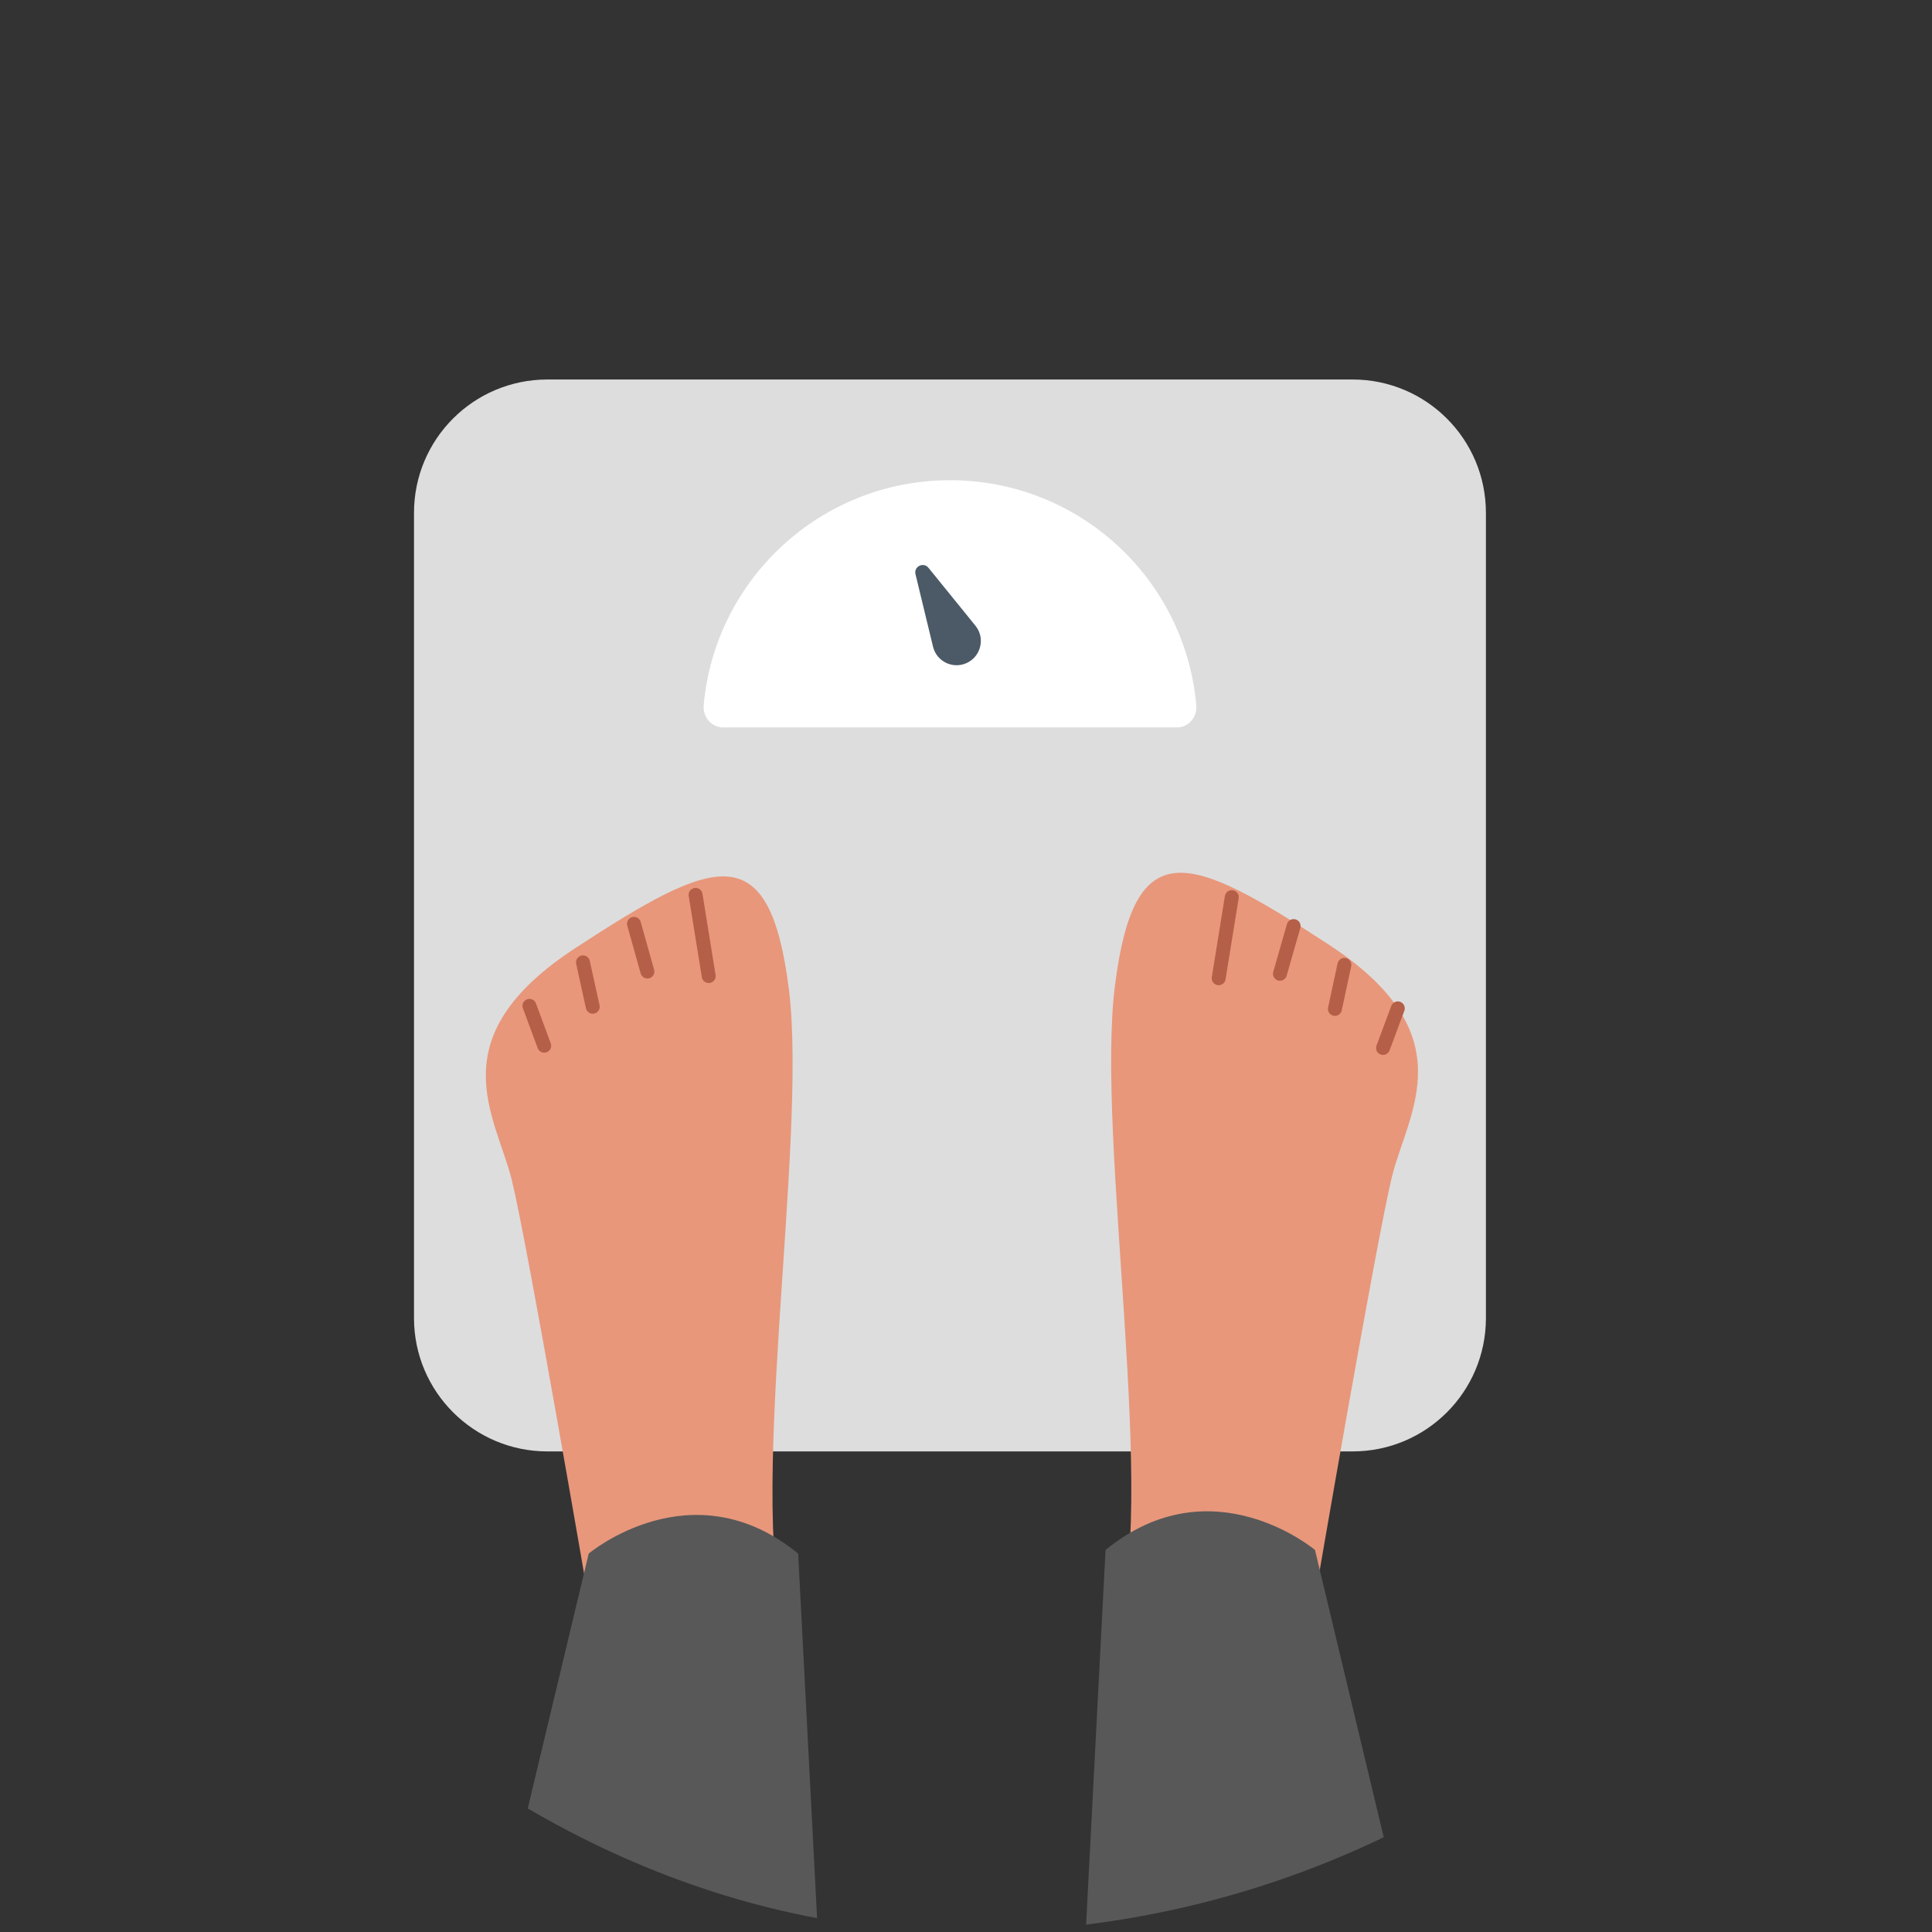 <svg width="56" height="56" viewBox="0 0 56 56" fill="none" xmlns="http://www.w3.org/2000/svg">
<rect x="0" y="0" width="56" height="56" fill="#333333" stroke="none"/>
<g clip-path="url(#clip0_18814_38967)">
<path d="M15.866 42.07H39.204C41.341 42.07 43.07 40.341 43.07 38.205V14.866C43.07 12.729 41.341 11 39.204 11H15.866C13.729 11 12 12.729 12 14.866V38.205C12 40.341 13.736 42.07 15.866 42.07Z" fill="#DDDDDD"/>
<path d="M20.962 21.085H34.11C34.452 21.085 34.702 20.789 34.676 20.447C34.353 16.785 31.283 13.919 27.536 13.919C23.795 13.919 20.718 16.792 20.396 20.447C20.37 20.789 20.627 21.085 20.962 21.085Z" fill="white"/>
<path d="M28.273 18.136L26.912 16.458C26.767 16.28 26.482 16.421 26.536 16.643L27.044 18.744C27.152 19.192 27.654 19.416 28.06 19.198C28.448 18.989 28.551 18.478 28.273 18.136Z" fill="#4B5A66"/>
<path d="M38.113 46.325C38.113 46.325 39.891 35.953 40.352 34.086C40.821 32.219 42.502 29.971 38.484 27.36C34.467 24.741 32.883 24.087 32.317 28.573C31.751 33.059 33.626 43.803 32.317 47.352L38.113 46.325Z" fill="#E8977B"/>
<path d="M41.479 58.984L38.116 44.927C38.116 44.927 35.125 42.405 32.045 44.927L31.164 61.895C34.818 61.49 38.286 60.488 41.479 58.984Z" fill="#585858"/>
<path d="M35.324 28.355L35.704 26.003" stroke="#B55F48" stroke-width="0.404" stroke-miterlimit="10" stroke-linecap="round"/>
<path d="M37.1 28.226L37.496 26.843" stroke="#B55F48" stroke-width="0.404" stroke-miterlimit="10" stroke-linecap="round"/>
<path d="M38.693 29.244L38.968 27.967" stroke="#B55F48" stroke-width="0.404" stroke-miterlimit="10" stroke-linecap="round"/>
<path d="M40.088 30.376L40.516 29.228" stroke="#B55F48" stroke-width="0.404" stroke-miterlimit="10" stroke-linecap="round"/>
<path d="M17.071 46.43C17.071 46.43 15.292 36.059 14.832 34.192C14.363 32.324 12.681 30.077 16.699 27.466C20.716 24.847 22.301 24.192 22.867 28.678C23.425 33.165 21.557 43.908 22.867 47.457L17.071 46.43Z" fill="#E8977B"/>
<path d="M13.701 59.09L17.064 45.032C17.064 45.032 20.055 42.51 23.135 45.032L24.016 62C20.362 61.596 16.886 60.593 13.701 59.09Z" fill="#585858"/>
<path d="M20.542 28.291L20.162 25.939" stroke="#B55F48" stroke-width="0.404" stroke-miterlimit="10" stroke-linecap="round"/>
<path d="M18.765 28.161L18.377 26.779" stroke="#B55F48" stroke-width="0.404" stroke-miterlimit="10" stroke-linecap="round"/>
<path d="M17.181 29.181L16.898 27.895" stroke="#B55F48" stroke-width="0.404" stroke-miterlimit="10" stroke-linecap="round"/>
<path d="M15.774 30.311L15.346 29.155" stroke="#B55F48" stroke-width="0.404" stroke-miterlimit="10" stroke-linecap="round"/>
</g>
<defs>
<clipPath id="clip0_18814_38967">
<rect width="56" height="56" rx="28" fill="white"/>
</clipPath>
</defs>
</svg>
